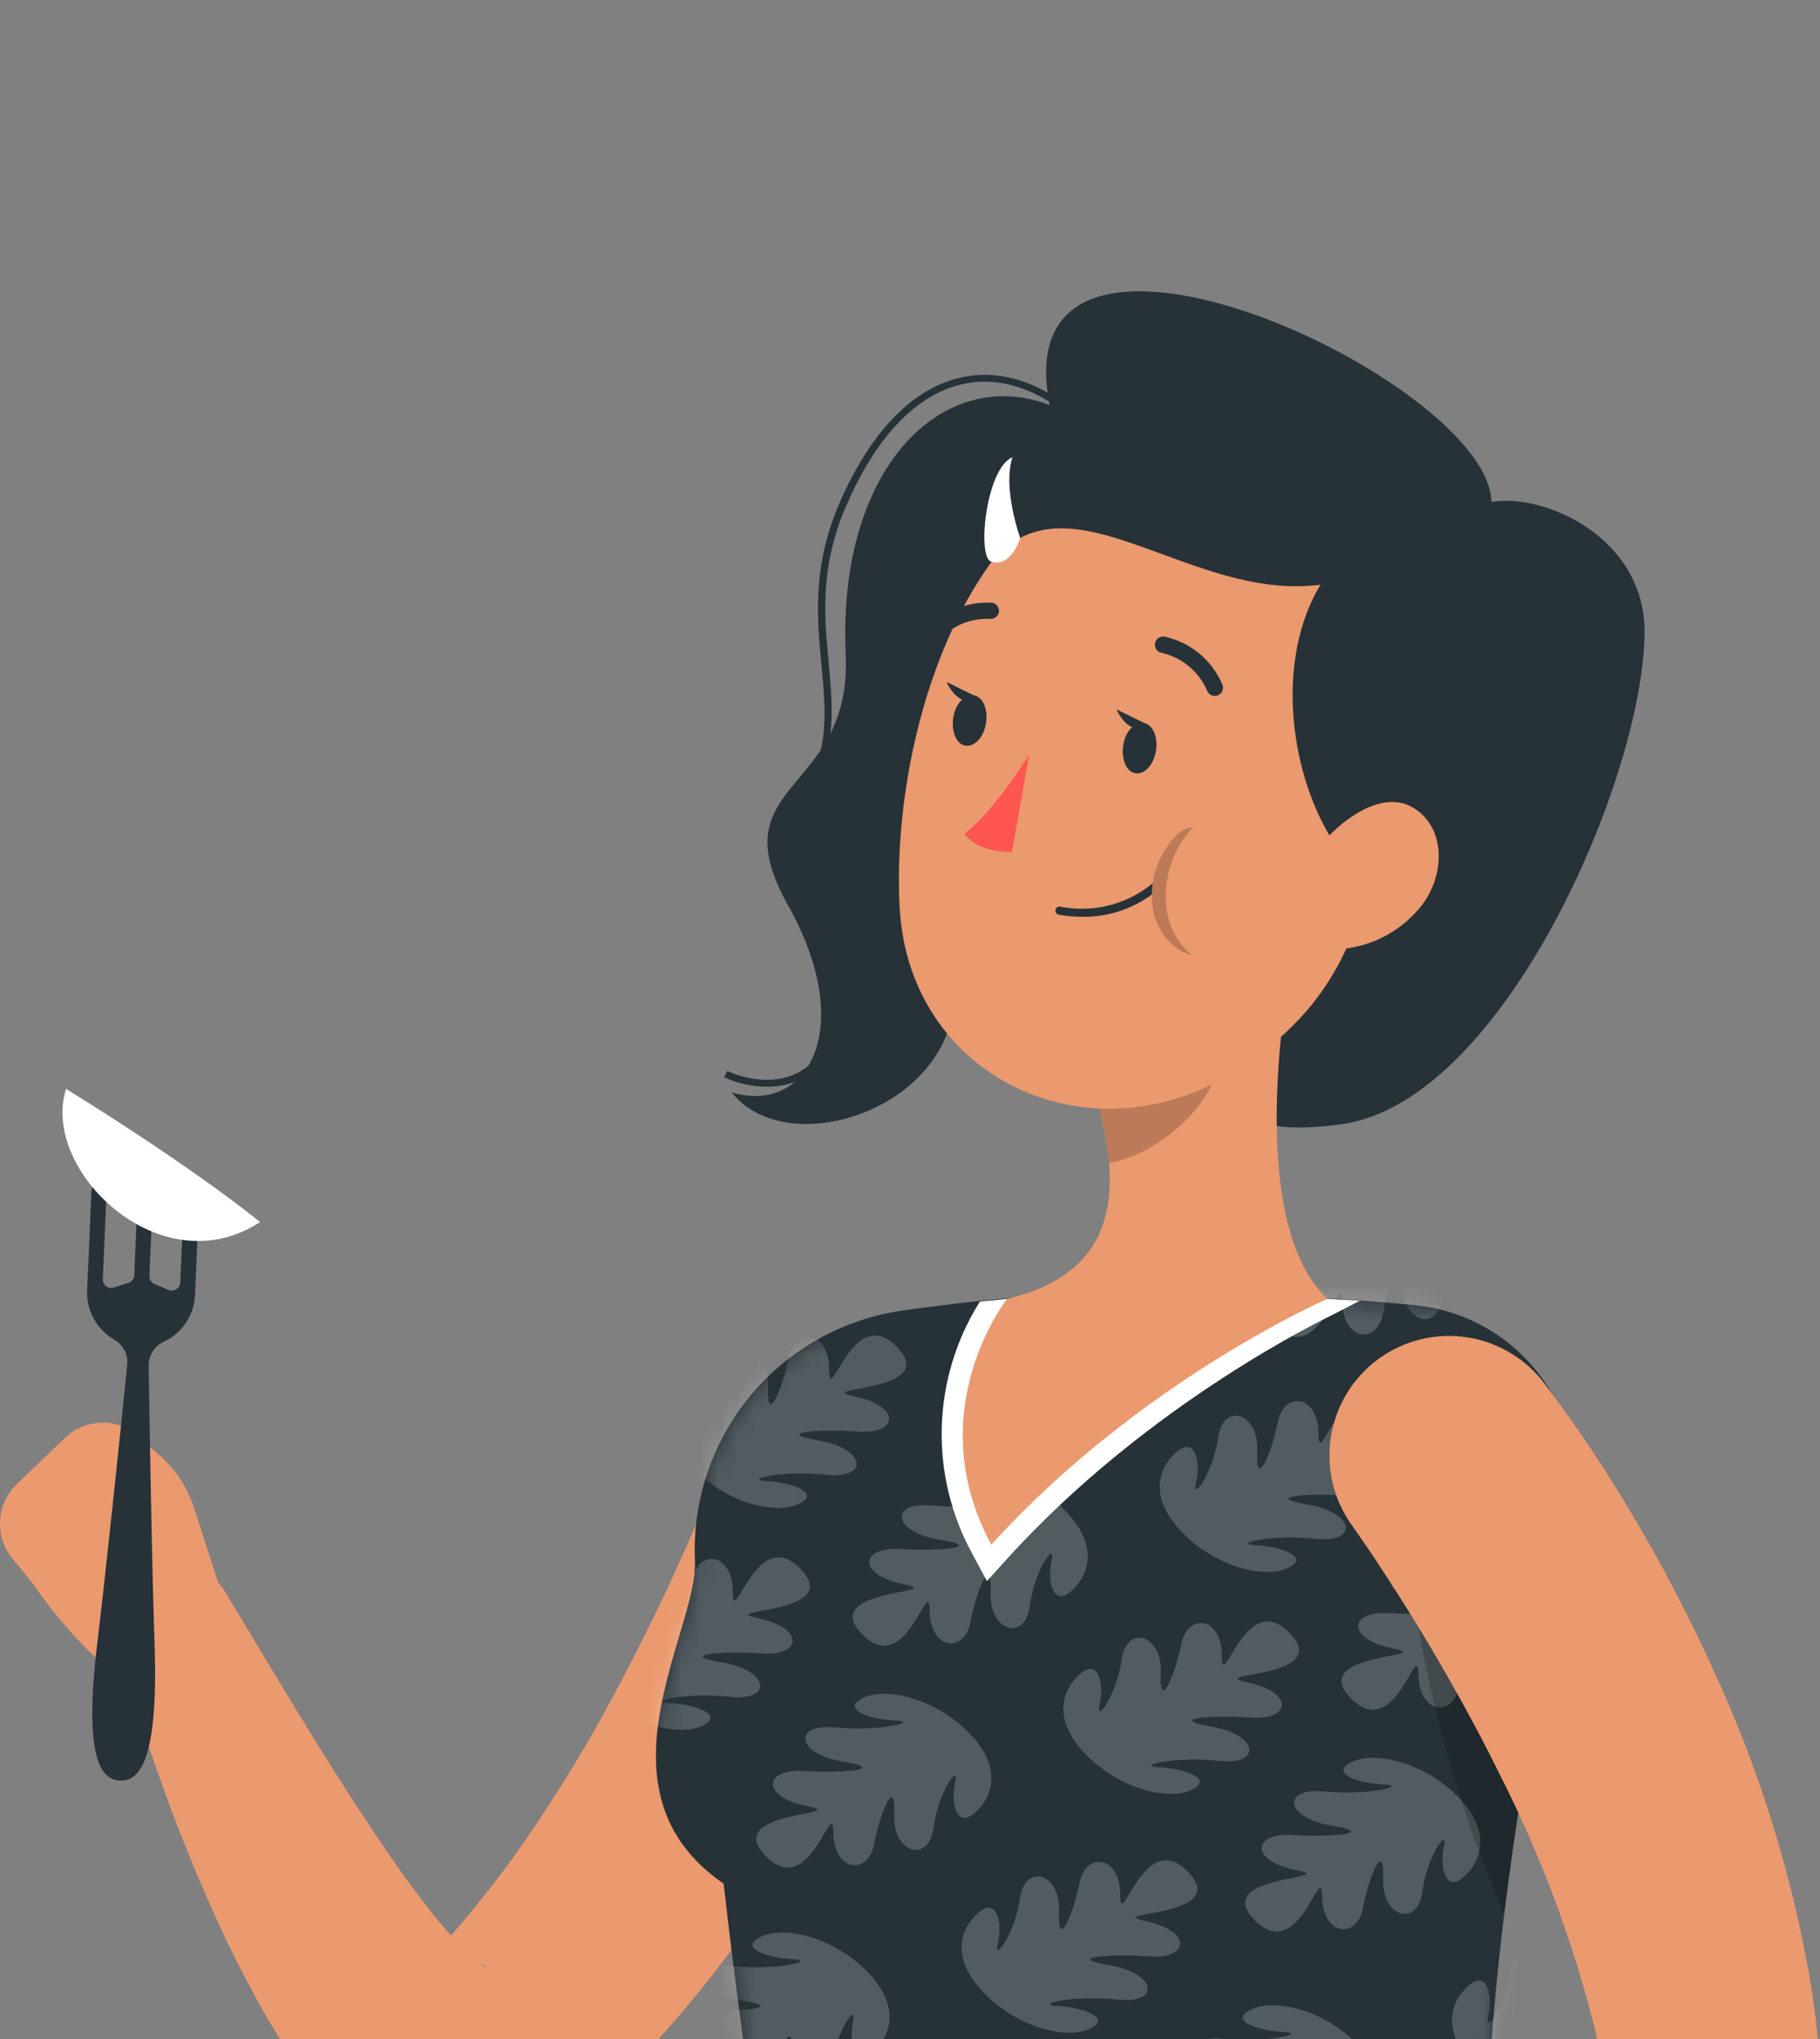<svg width="100" height="112" viewBox="0 0 100 112" fill="none" xmlns="http://www.w3.org/2000/svg">
<rect x="0" y="0" width="100" height="112" fill="#808080" stroke="none"/>
<g clip-path="url(#clip0_147_9963)">
<path d="M57.672 22.251C51.877 20.022 46 25.597 46.467 35.948C46.819 43.676 39.427 42.834 43.291 49.715C47.155 56.596 44.292 61.252 40.2 60.001C43.291 63.895 52.421 60.889 52.448 54.537C52.475 48.185 68.105 57.454 68.105 57.454C68.105 57.454 64.932 63.034 73.788 61.739C82.644 60.445 90.329 42.637 90.36 34.727C90.383 29.484 84.781 27.061 81.948 27.575C81.844 20.879 54.968 8.43 57.672 22.251Z" fill="#263238"/>
<path d="M42.14 59.691C41.327 59.692 40.523 59.514 39.787 59.17L39.96 58.826C39.96 58.826 41.738 59.715 43.438 59.1C44.466 58.714 45.265 57.879 45.818 56.577L46.173 56.728C45.578 58.134 44.701 59.046 43.565 59.464C43.107 59.622 42.624 59.699 42.14 59.691Z" fill="#263238"/>
<path d="M43.801 44.65L43.5 44.41C45.636 41.748 45.405 39.321 45.134 36.512C44.891 33.955 44.612 31.053 46.177 27.514C47.935 23.542 50.312 21.181 53.051 20.686C55.338 20.269 57.765 21.235 59.886 23.391L59.612 23.661C57.583 21.59 55.277 20.663 53.121 21.053C50.513 21.525 48.233 23.812 46.552 27.66C45.007 31.107 45.3 33.951 45.54 36.462C45.783 39.248 46.034 41.868 43.801 44.65Z" fill="#263238"/>
<path d="M12.079 87.209L10.646 82.789C10.267 81.619 9.56 80.582 8.609 79.802L6.948 78.435C6.393 78.172 5.771 78.084 5.165 78.183C4.559 78.283 3.998 78.564 3.556 78.991L0.932 81.51C0.382 82.038 0.051 82.754 0.005 83.516C-0.04 84.277 0.202 85.027 0.685 85.618L1.809 86.989C1.809 86.989 5.194 92.228 9.514 93.89L10.379 92.936C11.072 92.168 11.584 91.256 11.878 90.265C12.173 89.274 12.241 88.23 12.079 87.209Z" fill="#EB996E"/>
<path d="M52.228 84.165L52.012 84.802L51.815 85.366L51.428 86.468C51.162 87.198 50.872 87.905 50.586 88.612C50.01 90.03 49.384 91.413 48.735 92.789C48.086 94.164 47.398 95.52 46.676 96.865C45.953 98.21 45.215 99.539 44.408 100.845C42.81 103.487 41.057 106.031 39.157 108.464C37.221 110.961 35.089 113.299 32.782 115.458C32.488 115.728 32.198 116.003 31.897 116.269L30.981 117.061L30.753 117.258L30.637 117.359L30.355 117.594C29.835 118.013 29.267 118.367 28.663 118.649C27.988 118.963 27.27 119.176 26.534 119.283C25.84 119.384 25.135 119.39 24.439 119.302C23.397 119.168 22.387 118.845 21.46 118.348C20.827 118.008 20.231 117.604 19.679 117.142C18.864 116.463 18.117 115.704 17.45 114.878C16.384 113.556 15.425 112.15 14.583 110.674C13.791 109.295 13.091 107.927 12.431 106.563C11.133 103.824 10.012 101.088 9.011 98.322C8.011 95.555 7.114 92.793 6.361 89.899C6.178 89.142 6.271 88.345 6.621 87.65C6.972 86.955 7.558 86.407 8.275 86.104C8.992 85.801 9.793 85.763 10.536 85.996C11.279 86.228 11.915 86.718 12.33 87.376L12.369 87.441C15.263 92.217 18.13 97.132 21.178 101.575C21.932 102.688 22.705 103.766 23.497 104.759C24.197 105.685 24.964 106.56 25.792 107.375C26.053 107.635 26.346 107.861 26.665 108.047C26.75 108.09 26.785 108.047 26.665 107.997C26.374 107.826 26.05 107.719 25.715 107.684C25.374 107.637 25.028 107.637 24.687 107.684C24.303 107.736 23.928 107.843 23.574 108.001C23.291 108.127 23.024 108.287 22.778 108.476L22.709 108.534L22.678 108.557L22.697 108.538L22.778 108.453L22.944 108.287L23.597 107.622L24.231 106.934C25.939 105.038 27.522 103.033 28.968 100.93C30.425 98.785 31.827 96.572 33.102 94.253C34.377 91.935 35.587 89.57 36.715 87.159C37.279 85.95 37.812 84.733 38.334 83.516L39.107 81.692L39.466 80.792L39.775 79.984L39.876 79.721C40.465 78.082 41.681 76.743 43.257 76.001C44.833 75.258 46.64 75.172 48.279 75.761C49.919 76.35 51.257 77.567 52 79.143C52.743 80.719 52.829 82.525 52.24 84.165H52.228Z" fill="#EB996E"/>
<path d="M38.183 85.749C38.349 89.559 32.337 98.364 39.76 103.468C40.633 111.161 41.726 118.734 43.778 131.35H82.509C80.917 120.438 81.265 108.005 86.373 83.438C86.654 82.095 86.649 80.707 86.359 79.365C86.069 78.024 85.5 76.758 84.688 75.651C83.877 74.544 82.842 73.619 81.651 72.938C80.459 72.257 79.138 71.834 77.772 71.696C76.226 71.542 74.588 71.41 72.911 71.31C66.397 70.997 61.053 70.788 55.323 71.31C53.426 71.484 51.459 71.723 49.589 71.986C46.318 72.452 43.337 74.12 41.228 76.665C39.119 79.209 38.034 82.448 38.183 85.749Z" fill="#263238"/>
<mask id="mask0_147_9963" style="mask-type:luminance" maskUnits="userSpaceOnUse" x="36" y="70" width="51" height="62">
<path d="M38.183 85.749C38.349 89.559 32.337 98.364 39.76 103.468C40.633 111.161 41.726 118.734 43.778 131.35H82.509C80.917 120.438 81.265 108.005 86.373 83.438C86.654 82.095 86.649 80.707 86.359 79.365C86.069 78.024 85.5 76.758 84.688 75.651C83.877 74.544 82.842 73.619 81.651 72.938C80.459 72.257 79.138 71.834 77.772 71.696C76.226 71.542 74.588 71.41 72.911 71.31C66.397 70.997 61.053 70.788 55.323 71.31C53.426 71.484 51.459 71.723 49.589 71.986C46.318 72.452 43.337 74.12 41.228 76.665C39.119 79.209 38.034 82.448 38.183 85.749Z" fill="white"/>
</mask>
<g mask="url(#mask0_147_9963)">
<path opacity="0.2" d="M38.052 80.626C39.848 82.503 42.526 83.21 43.847 82.627C45.169 82.043 43.569 81.433 42.143 81.36C40.718 81.286 42.974 80.745 45.381 81.008C47.788 81.271 47.58 79.571 44.995 79.126C42.41 78.682 45.034 78.481 47.178 78.636C49.322 78.79 49.562 77.256 46.973 76.704C44.385 76.151 51.737 76.541 49.291 73.999C46.846 71.457 45.571 77.411 45.559 75.236C45.547 73.06 43.666 72.871 43.322 74.606C42.978 76.341 42.097 78.354 42.201 76.205C42.306 74.057 40.335 73.481 40.057 75.433C39.779 77.384 38.581 79.049 38.844 77.901C39.106 76.754 38.774 75.351 37.754 76.248C36.734 77.144 36.259 78.748 38.052 80.626Z" fill="white"/>
<path opacity="0.2" d="M58.538 82.994C56.722 81.135 54.036 80.456 52.742 81.062C51.447 81.669 53.028 82.248 54.457 82.31C55.887 82.372 53.63 82.932 51.223 82.697C48.816 82.461 49.036 84.157 51.61 84.57C54.183 84.984 51.579 85.22 49.431 85.088C47.282 84.957 47.062 86.491 49.655 87.02C52.247 87.549 44.894 87.233 47.363 89.763C49.832 92.294 51.05 86.309 51.08 88.484C51.111 90.66 53.012 90.83 53.325 89.091C53.638 87.352 54.511 85.332 54.43 87.48C54.349 89.628 56.328 90.185 56.583 88.218C56.837 86.251 58.02 84.586 57.773 85.734C57.525 86.881 57.865 88.287 58.878 87.379C59.89 86.472 60.35 84.853 58.538 82.994Z" fill="white"/>
<path opacity="0.2" d="M32.754 92.816C34.551 94.694 37.233 95.405 38.55 94.817C39.868 94.23 38.276 93.627 36.846 93.554C35.417 93.481 37.677 92.939 40.084 93.202C42.491 93.465 42.286 91.761 39.698 91.321C37.109 90.88 39.733 90.671 41.881 90.826C44.029 90.981 44.261 89.447 41.676 88.894C39.091 88.342 46.436 88.736 43.994 86.189C41.552 83.643 40.273 89.605 40.262 87.43C40.25 85.254 38.368 85.065 38.025 86.796C37.681 88.527 36.8 90.544 36.904 88.4C37.008 86.255 35.038 85.672 34.76 87.627C34.482 89.582 33.284 91.24 33.547 90.096C33.809 88.952 33.477 87.542 32.457 88.442C31.437 89.342 30.962 90.942 32.754 92.816Z" fill="white"/>
<path opacity="0.2" d="M53.24 95.184C51.424 93.326 48.739 92.646 47.445 93.253C46.15 93.859 47.734 94.443 49.16 94.501C50.586 94.558 48.337 95.123 45.926 94.887C43.515 94.651 43.743 96.347 46.312 96.765C48.882 97.182 46.282 97.41 44.133 97.279C41.985 97.147 41.769 98.685 44.357 99.211C46.946 99.736 39.597 99.419 42.07 101.95C44.543 104.481 45.752 98.5 45.787 100.671C45.822 102.843 47.719 103.016 48.032 101.282C48.345 99.547 49.218 97.518 49.133 99.666C49.048 101.815 51.03 102.371 51.289 100.404C51.548 98.438 52.723 96.776 52.475 97.924C52.228 99.072 52.568 100.474 53.58 99.566C54.593 98.658 55.056 97.035 53.24 95.184Z" fill="white"/>
<path opacity="0.2" d="M64.928 84.145C66.721 86.023 69.403 86.73 70.724 86.147C72.046 85.564 70.45 84.953 69.024 84.88C67.598 84.806 69.855 84.265 72.258 84.528C74.661 84.791 74.46 83.091 71.872 82.646C69.283 82.202 71.906 82.001 74.055 82.156C76.203 82.31 76.435 80.776 73.85 80.224C71.265 79.671 78.614 80.061 76.168 77.519C73.722 74.977 72.451 80.931 72.44 78.755C72.428 76.58 70.543 76.391 70.202 78.126C69.862 79.861 68.974 81.874 69.078 79.725C69.182 77.577 67.212 77.001 66.934 78.953C66.656 80.904 65.458 82.569 65.72 81.421C65.983 80.274 65.655 78.871 64.631 79.768C63.607 80.664 63.132 82.268 64.928 84.145Z" fill="white"/>
<path opacity="0.2" d="M85.41 86.514C83.598 84.655 80.909 83.975 79.595 84.582C78.282 85.189 79.885 85.768 81.311 85.83C82.737 85.892 80.488 86.452 78.077 86.216C75.666 85.981 75.894 87.677 78.463 88.094C81.033 88.511 78.432 88.74 76.288 88.608C74.144 88.477 73.919 90.011 76.512 90.54C79.105 91.069 71.752 90.749 74.221 93.279C76.69 95.81 77.903 89.825 77.938 92.001C77.972 94.176 79.87 94.346 80.183 92.607C80.496 90.868 81.369 88.848 81.288 90.996C81.207 93.144 83.181 93.701 83.44 91.734C83.699 89.767 84.877 88.106 84.626 89.253C84.375 90.401 84.723 91.803 85.731 90.895C86.74 89.987 87.226 88.372 85.41 86.514Z" fill="white"/>
<path opacity="0.2" d="M59.631 96.34C61.428 98.214 64.105 98.924 65.427 98.337C66.748 97.75 65.148 97.147 63.723 97.074C62.297 97 64.553 96.459 66.961 96.722C69.368 96.985 69.159 95.285 66.574 94.841C63.989 94.396 66.613 94.191 68.757 94.346C70.902 94.501 71.141 92.97 68.553 92.414C65.964 91.858 73.317 92.256 70.871 89.709C68.425 87.163 67.15 93.125 67.138 90.95C67.127 88.774 65.245 88.585 64.901 90.316C64.557 92.047 63.676 94.064 63.781 91.919C63.885 89.775 61.914 89.192 61.633 91.147C61.35 93.102 60.16 94.759 60.419 93.616C60.678 92.472 60.354 91.062 59.334 91.962C58.313 92.862 57.838 94.462 59.631 96.34Z" fill="white"/>
<path opacity="0.2" d="M47.653 108.302C45.837 106.444 43.152 105.763 41.838 106.37C40.525 106.977 42.128 107.556 43.554 107.618C44.98 107.68 42.731 108.24 40.32 108.005C37.909 107.769 38.137 109.465 40.706 109.878C43.276 110.292 40.675 110.528 38.527 110.396C36.379 110.265 36.162 111.799 38.751 112.328C41.34 112.857 33.991 112.541 36.464 115.071C38.936 117.602 40.146 111.617 40.181 113.792C40.215 115.968 42.112 116.138 42.422 114.399C42.731 112.66 43.612 110.64 43.527 112.788C43.442 114.936 45.424 115.493 45.683 113.526C45.941 111.559 47.116 109.894 46.869 111.041C46.622 112.189 46.962 113.595 47.974 112.687C48.986 111.779 49.469 110.172 47.653 108.302Z" fill="white"/>
<path opacity="0.2" d="M54.044 109.453C55.837 111.331 58.518 112.038 59.84 111.455C61.161 110.872 59.562 110.261 58.136 110.188C56.71 110.114 58.967 109.573 61.374 109.836C63.781 110.099 63.572 108.399 60.987 107.954C58.402 107.51 61.026 107.309 63.17 107.464C65.315 107.618 65.554 106.084 62.965 105.532C60.377 104.979 67.73 105.369 65.284 102.827C62.838 100.285 61.563 106.239 61.551 104.063C61.54 101.888 59.658 101.699 59.314 103.434C58.97 105.169 58.086 107.182 58.194 105.033C58.302 102.885 56.328 102.309 56.045 104.261C55.763 106.212 54.573 107.877 54.832 106.729C55.091 105.582 54.767 104.179 53.746 105.076C52.726 105.972 52.247 107.576 54.044 109.453Z" fill="white"/>
<path opacity="0.2" d="M74.592 112.293C72.78 110.435 70.09 109.755 68.777 110.361C67.463 110.968 69.067 111.552 70.492 111.609C71.918 111.667 69.669 112.232 67.258 111.996C64.847 111.76 65.075 113.456 67.645 113.874C70.214 114.291 67.618 114.519 65.469 114.388C63.321 114.256 63.101 115.79 65.693 116.319C68.286 116.849 60.933 116.528 63.402 119.059C65.871 121.59 67.084 115.605 67.119 117.78C67.154 119.955 69.051 120.125 69.364 118.39C69.677 116.656 70.55 114.627 70.469 116.775C70.388 118.924 72.362 119.48 72.621 117.513C72.88 115.547 74.058 113.885 73.807 115.033C73.556 116.18 73.904 117.583 74.916 116.675C75.929 115.767 76.408 114.152 74.592 112.293Z" fill="white"/>
<path opacity="0.2" d="M80.983 113.445C82.779 115.323 85.457 116.033 86.778 115.446C88.1 114.859 86.504 114.256 85.074 114.183C83.645 114.109 85.905 113.568 88.312 113.827C90.719 114.086 90.511 112.39 87.926 111.949C85.341 111.509 87.961 111.3 90.109 111.455C92.257 111.609 92.489 110.075 89.904 109.523C87.319 108.97 94.664 109.365 92.222 106.818C89.78 104.272 88.501 110.23 88.49 108.059C88.478 105.887 86.597 105.694 86.253 107.425C85.909 109.156 85.028 111.173 85.132 109.028C85.237 106.884 83.266 106.301 82.988 108.256C82.71 110.211 81.512 111.868 81.775 110.725C82.037 109.581 81.705 108.171 80.685 109.071C79.665 109.971 79.197 111.567 80.983 113.445Z" fill="white"/>
<path opacity="0.2" d="M80.117 98.704C78.301 96.846 75.616 96.166 74.302 96.772C72.988 97.379 74.588 97.959 76.017 98.017C77.447 98.075 75.191 98.639 72.784 98.403C70.376 98.167 70.597 99.864 73.17 100.281C75.743 100.698 73.143 100.93 70.995 100.795C68.846 100.659 68.626 102.201 71.219 102.727C73.811 103.252 66.458 102.935 68.927 105.466C71.396 107.997 72.613 102.016 72.644 104.187C72.675 106.359 74.576 106.532 74.889 104.798C75.202 103.063 76.075 101.038 75.994 103.183C75.913 105.327 77.888 105.887 78.146 103.924C78.405 101.962 79.584 100.292 79.337 101.44C79.089 102.587 79.429 103.994 80.442 103.082C81.454 102.17 81.929 100.563 80.117 98.704Z" fill="white"/>
<path opacity="0.2" d="M81.21 66.028C79.394 64.17 76.709 63.49 75.415 64.096C74.12 64.703 75.701 65.282 77.13 65.344C78.56 65.406 76.307 65.966 73.896 65.731C71.485 65.495 71.713 67.191 74.283 67.608C76.852 68.026 74.252 68.254 72.103 68.122C69.955 67.991 69.739 69.525 72.328 70.054C74.916 70.584 67.567 70.263 70.04 72.794C72.513 75.324 73.722 69.339 73.757 71.515C73.792 73.69 75.689 73.86 75.998 72.121C76.307 70.383 77.188 68.362 77.103 70.51C77.018 72.658 79 73.215 79.259 71.248C79.518 69.281 80.693 67.62 80.445 68.767C80.198 69.915 80.538 71.318 81.55 70.41C82.563 69.502 83.023 67.887 81.21 66.028Z" fill="white"/>
</g>
<path opacity="0.2" d="M77.544 81.534C76.852 87.256 79.29 97.476 82.656 105.122C83.243 100.343 84.12 94.925 85.337 88.651L77.544 81.534Z" fill="black"/>
<path d="M74.715 71.449C74.128 71.41 73.529 71.376 72.927 71.345C66.412 71.028 61.068 70.823 55.338 71.345L53.839 71.495C52.536 73.567 51.812 75.951 51.744 78.397C51.676 80.844 52.267 83.264 53.453 85.405L54.226 86.85L55.327 85.633C63.201 76.943 73.066 72.307 73.166 72.249L74.712 71.449H74.715Z" fill="white"/>
<path d="M71.184 51.543C70.075 57.199 68.97 67.57 72.927 71.345C72.927 71.345 62.614 75.85 54.469 84.849C50.489 77.465 55.338 71.345 55.338 71.345C61.652 69.838 61.486 65.163 60.388 60.758L71.184 51.543Z" fill="#EB996E"/>
<path opacity="0.2" d="M66.783 55.306L60.392 60.754C60.666 61.776 60.848 62.821 60.937 63.876C63.348 63.528 66.659 60.882 66.914 58.358C67.055 57.341 67.011 56.307 66.783 55.306Z" fill="black"/>
<path d="M77.153 41.161C74.947 50.364 74.205 54.297 68.75 58.266C60.547 64.22 49.952 59.521 49.431 49.85C48.952 41.145 52.642 27.556 62.228 25.435C71.659 23.345 79.364 31.957 77.153 41.161Z" fill="#EB996E"/>
<path d="M77.953 29.588C68.765 37.447 59.813 24.465 54.469 30.86C51.378 28.109 60.087 21.026 65.326 20.767C70.566 20.509 81.921 24.117 77.953 29.588Z" fill="#263238"/>
<path d="M56.053 29.546C56.053 29.546 55.072 26.822 55.628 25.118C54.168 25.725 53.661 30.639 54.469 30.86C55.597 31.169 56.053 29.546 56.053 29.546Z" fill="white"/>
<path d="M76.535 28.839C66.918 32.359 71.18 50.863 79.453 49.738C87.725 48.614 86.369 30.554 76.535 28.839Z" fill="#263238"/>
<path d="M63.51 41.261C63.379 42.034 62.869 42.563 62.374 42.474C61.88 42.385 61.602 41.702 61.718 40.929C61.834 40.156 62.363 39.627 62.857 39.715C63.352 39.804 63.646 40.504 63.51 41.261Z" fill="#263238"/>
<path d="M54.172 39.746C54.04 40.519 53.53 41.045 53.036 40.956C52.541 40.867 52.263 40.183 52.379 39.41C52.495 38.638 53.024 38.112 53.519 38.197C54.013 38.282 54.307 38.989 54.172 39.746Z" fill="#263238"/>
<path d="M53.731 38.305L52.004 37.459C52.004 37.459 52.688 39.035 53.731 38.305Z" fill="#263238"/>
<path d="M56.552 41.447C56.552 41.447 54.685 44.48 52.993 45.805C53.828 46.914 55.605 46.786 55.605 46.786L56.552 41.447Z" fill="#FF5652"/>
<path d="M59.465 50.36C59.032 50.358 58.601 50.319 58.175 50.244C58.145 50.239 58.117 50.228 58.092 50.212C58.067 50.196 58.045 50.175 58.029 50.151C58.012 50.127 58 50.099 57.994 50.07C57.988 50.041 57.987 50.011 57.993 49.982C57.998 49.953 58.008 49.925 58.024 49.9C58.039 49.875 58.06 49.853 58.084 49.836C58.108 49.819 58.135 49.807 58.164 49.801C58.193 49.795 58.223 49.794 58.252 49.8C59.191 49.987 60.16 49.951 61.083 49.694C62.005 49.437 62.854 48.966 63.561 48.32C63.603 48.278 63.661 48.254 63.721 48.254C63.781 48.254 63.839 48.278 63.881 48.32C63.923 48.363 63.947 48.42 63.947 48.48C63.947 48.541 63.923 48.598 63.881 48.641C62.688 49.766 61.105 50.382 59.465 50.36Z" fill="#263238"/>
<path d="M77.795 50.109C77.192 50.767 76.456 51.289 75.636 51.64C74.816 51.992 73.931 52.166 73.039 52.149C70.782 52.029 70.523 49.421 71.879 47.323C73.097 45.434 75.743 43.22 77.652 44.368C79.561 45.515 79.429 48.401 77.795 50.109Z" fill="#EB996E"/>
<path d="M64.075 49.68C64.01 48.907 64.109 48.128 64.366 47.396C64.623 46.663 65.032 45.994 65.566 45.43C65.203 45.47 64.867 45.637 64.615 45.901C64.15 46.386 63.792 46.965 63.566 47.598C63.341 48.232 63.252 48.906 63.306 49.576C63.391 50.944 64.329 52.18 65.485 52.458C65.073 52.116 64.735 51.693 64.492 51.215C64.25 50.737 64.108 50.215 64.075 49.68Z" fill="#EB996E"/>
<path opacity="0.2" d="M64.075 49.68C64.01 48.907 64.109 48.128 64.366 47.396C64.623 46.663 65.032 45.994 65.566 45.43C65.203 45.47 64.867 45.637 64.615 45.901C64.15 46.386 63.792 46.965 63.566 47.598C63.341 48.232 63.252 48.906 63.306 49.576C63.391 50.944 64.329 52.18 65.485 52.458C65.073 52.116 64.735 51.693 64.492 51.215C64.25 50.737 64.108 50.215 64.075 49.68Z" fill="black"/>
<path d="M66.601 38.205C66.543 38.184 66.49 38.153 66.444 38.112C66.398 38.071 66.361 38.021 66.335 37.965C66.115 37.443 65.774 36.98 65.341 36.615C64.908 36.25 64.394 35.992 63.843 35.863C63.784 35.854 63.727 35.834 63.676 35.803C63.625 35.773 63.581 35.732 63.546 35.684C63.51 35.636 63.485 35.582 63.47 35.524C63.456 35.466 63.453 35.406 63.462 35.347C63.471 35.289 63.491 35.232 63.522 35.181C63.553 35.13 63.593 35.086 63.641 35.05C63.689 35.015 63.743 34.989 63.801 34.975C63.859 34.961 63.919 34.958 63.978 34.967C64.679 35.118 65.334 35.435 65.887 35.892C66.44 36.348 66.876 36.931 67.158 37.59C67.194 37.671 67.206 37.76 67.192 37.847C67.179 37.934 67.14 38.015 67.081 38.08C67.022 38.145 66.945 38.192 66.86 38.214C66.775 38.236 66.685 38.233 66.601 38.205Z" fill="#263238"/>
<path d="M51.115 35.535C50.999 35.542 50.884 35.505 50.795 35.431C50.749 35.392 50.712 35.346 50.685 35.294C50.657 35.241 50.641 35.184 50.636 35.125C50.631 35.066 50.637 35.007 50.655 34.95C50.673 34.894 50.702 34.842 50.74 34.797C51.186 34.234 51.76 33.787 52.414 33.493C53.068 33.2 53.784 33.068 54.5 33.108C54.617 33.125 54.722 33.186 54.794 33.279C54.867 33.372 54.9 33.49 54.886 33.607C54.869 33.724 54.807 33.829 54.713 33.901C54.62 33.974 54.502 34.006 54.384 33.993C53.817 33.969 53.252 34.081 52.737 34.319C52.222 34.557 51.77 34.914 51.42 35.361C51.384 35.409 51.339 35.45 51.286 35.48C51.233 35.51 51.175 35.528 51.115 35.535Z" fill="#263238"/>
<path d="M63.07 39.812L61.343 38.966C61.343 38.966 62.027 40.55 63.07 39.812Z" fill="#263238"/>
<path d="M84.943 76.105L85.329 76.634L85.681 77.11L86.353 78.041C86.798 78.659 87.211 79.285 87.628 79.911C88.459 81.159 89.236 82.43 89.993 83.721C90.75 85.011 91.465 86.313 92.153 87.642C92.841 88.972 93.505 90.312 94.12 91.684C96.701 97.246 98.52 103.131 99.529 109.179C99.629 109.952 99.761 110.725 99.83 111.525L99.95 112.707L99.969 112.927L99.989 113.313C100.004 113.571 100.004 113.829 99.989 114.086C99.989 114.341 99.958 114.604 99.927 114.859C99.896 115.114 99.846 115.342 99.799 115.582C99.614 116.423 99.319 117.236 98.922 118C98.602 118.611 98.227 119.192 97.802 119.735C97.12 120.586 96.351 121.363 95.507 122.053C94.153 123.144 92.697 124.101 91.16 124.913C89.738 125.662 88.335 126.296 86.937 126.879C85.538 127.463 84.139 127.953 82.745 128.425C81.35 128.896 79.947 129.31 78.548 129.696C77.15 130.082 75.739 130.426 74.329 130.751C73.622 130.905 72.915 131.048 72.204 131.191C71.493 131.334 70.79 131.442 70.032 131.578C69.252 131.72 68.445 131.575 67.764 131.168C67.082 130.761 66.571 130.121 66.325 129.366C66.079 128.611 66.115 127.793 66.427 127.063C66.739 126.333 67.304 125.74 68.019 125.396L68.143 125.338C72.992 122.927 77.996 120.492 82.401 117.796C83.502 117.127 84.557 116.432 85.511 115.721C86.383 115.112 87.195 114.419 87.934 113.654C88.152 113.433 88.334 113.179 88.471 112.9C88.552 112.749 88.393 112.796 88.254 113.286C88.233 113.353 88.218 113.422 88.208 113.491C88.208 113.568 88.181 113.653 88.177 113.735C88.173 113.816 88.177 113.905 88.177 113.994C88.177 114.082 88.177 114.082 88.177 114.125V114.16V114.102L88.011 113.209C87.91 112.614 87.756 112.015 87.624 111.42C86.391 106.516 84.605 101.768 82.3 97.267C81.164 94.949 79.893 92.677 78.575 90.436C77.911 89.315 77.219 88.214 76.528 87.121L75.469 85.51L74.943 84.737L74.464 84.045L74.302 83.813C73.795 83.116 73.43 82.325 73.228 81.486C73.026 80.647 72.992 79.777 73.126 78.925C73.398 77.204 74.342 75.662 75.751 74.637C77.16 73.612 78.918 73.189 80.639 73.461C81.492 73.595 82.309 73.896 83.044 74.347C83.78 74.797 84.42 75.388 84.927 76.086L84.943 76.105Z" fill="#EB996E"/>
<path d="M10.545 65.244C10.437 65.24 10.332 65.279 10.252 65.35C10.171 65.422 10.121 65.522 10.113 65.63L9.904 70.444C9.901 70.519 9.88 70.591 9.843 70.655C9.806 70.72 9.754 70.774 9.691 70.814C9.629 70.855 9.558 70.879 9.484 70.886C9.41 70.893 9.335 70.882 9.266 70.854L8.494 70.533C8.406 70.496 8.332 70.434 8.281 70.354C8.23 70.274 8.204 70.18 8.208 70.085L8.42 65.143C8.428 65.086 8.423 65.028 8.407 64.972C8.391 64.917 8.364 64.865 8.326 64.821C8.289 64.777 8.244 64.741 8.192 64.715C8.14 64.689 8.084 64.675 8.026 64.672C7.968 64.669 7.91 64.679 7.857 64.699C7.803 64.72 7.754 64.752 7.713 64.793C7.672 64.833 7.639 64.882 7.618 64.936C7.597 64.989 7.587 65.047 7.589 65.105L7.377 70.05C7.373 70.145 7.339 70.237 7.281 70.312C7.223 70.387 7.143 70.443 7.052 70.471L6.253 70.723C6.182 70.745 6.106 70.75 6.033 70.737C5.96 70.724 5.891 70.694 5.832 70.649C5.773 70.604 5.725 70.545 5.694 70.478C5.662 70.411 5.647 70.337 5.65 70.263L5.858 65.448C5.861 65.394 5.852 65.339 5.833 65.287C5.814 65.236 5.786 65.189 5.749 65.148C5.711 65.108 5.667 65.075 5.617 65.052C5.567 65.029 5.513 65.016 5.459 65.014C5.404 65.011 5.349 65.02 5.298 65.039C5.246 65.058 5.199 65.087 5.158 65.124C5.118 65.161 5.085 65.206 5.062 65.255C5.039 65.305 5.026 65.359 5.024 65.414L4.788 70.885C4.766 71.43 4.894 71.971 5.158 72.448C5.423 72.925 5.813 73.32 6.287 73.59C6.525 73.726 6.717 73.928 6.842 74.171C6.967 74.415 7.019 74.689 6.991 74.961C6.681 78.014 5.936 85.316 5.348 90.246C4.576 96.61 5.557 97.758 6.596 97.804C7.636 97.85 8.706 96.788 8.494 90.382C8.331 85.421 8.215 78.079 8.169 75.011C8.165 74.738 8.24 74.469 8.385 74.237C8.53 74.005 8.74 73.82 8.988 73.705C9.484 73.478 9.907 73.118 10.212 72.665C10.517 72.213 10.691 71.685 10.715 71.14L10.951 65.669C10.952 65.559 10.91 65.453 10.835 65.374C10.759 65.294 10.655 65.248 10.545 65.244Z" fill="#263238"/>
<path d="M3.629 59.811C2.199 64.278 8.837 70.7 14.289 67.126C10.263 63.884 3.629 59.811 3.629 59.811Z" fill="white"/>
<path opacity="0.5" d="M4.865 60.584C4.093 63.976 8.919 68.563 13.014 66.136C10.19 64.004 6.689 61.739 4.865 60.584Z" fill="white"/>
</g>
<defs>
<clipPath id="clip0_147_9963">
<rect width="100" height="112" fill="white"/>
</clipPath>
</defs>
</svg>
